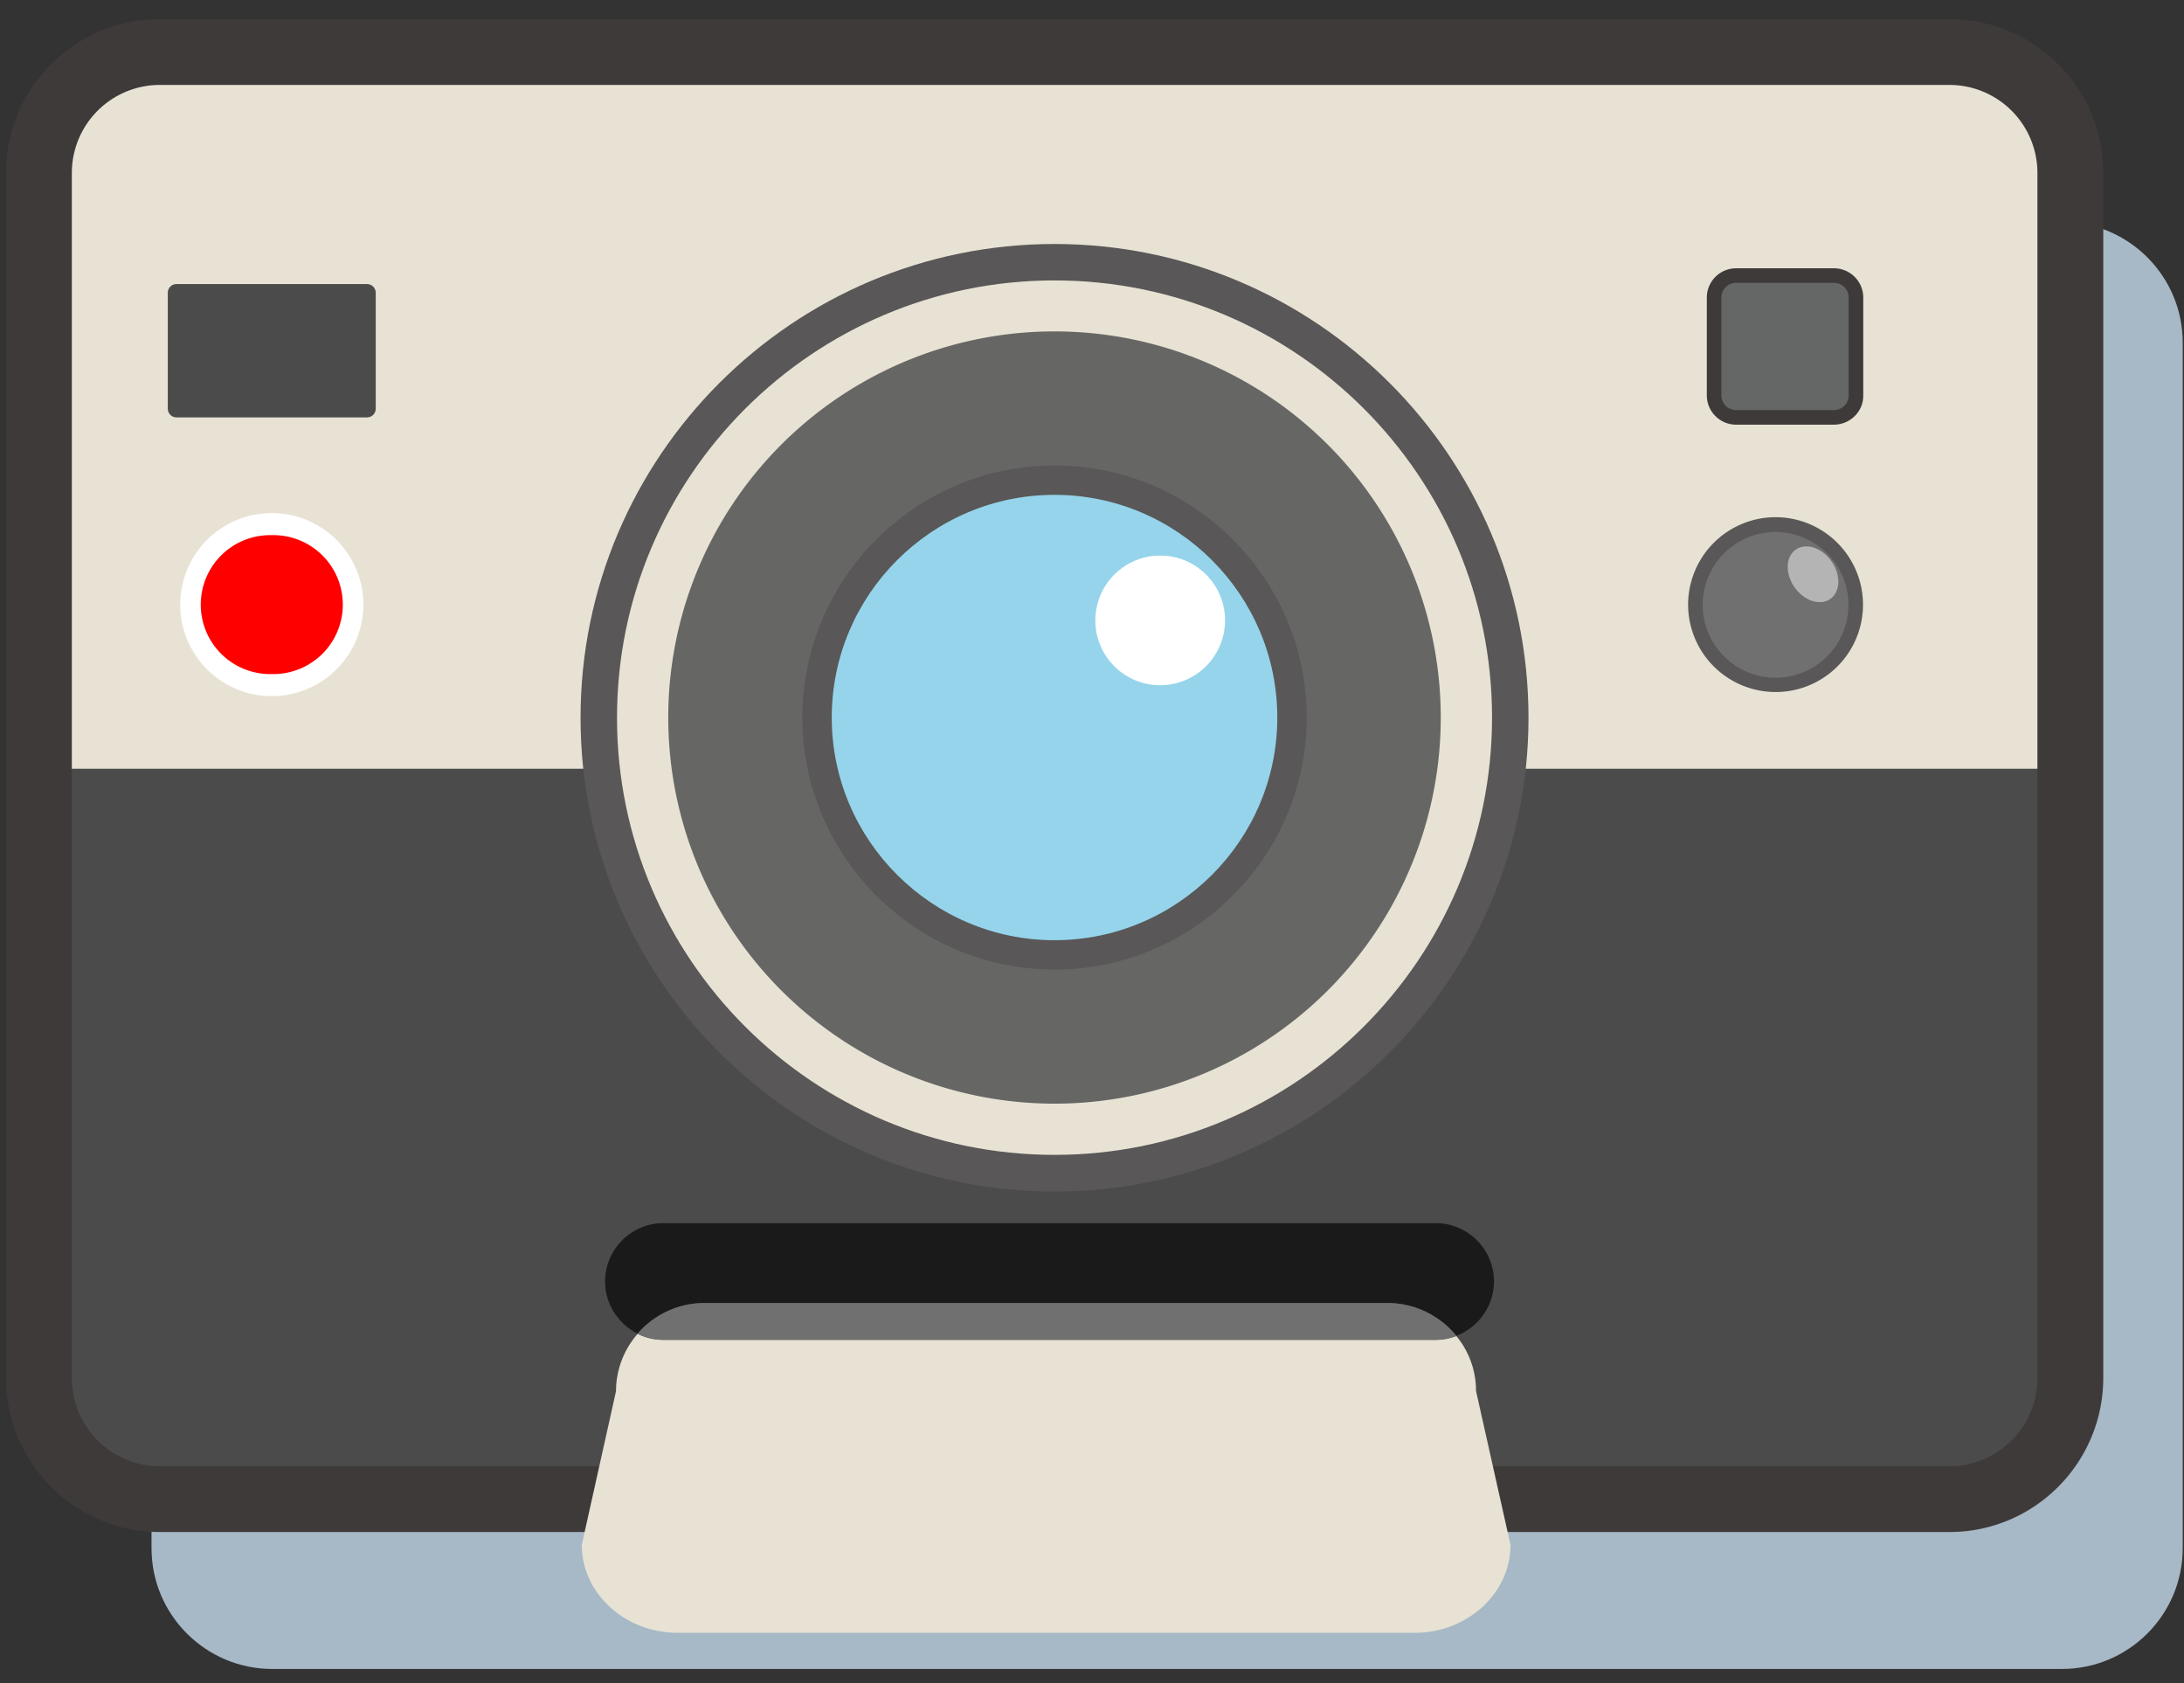 <svg width="122" height="94" fill="none" xmlns="http://www.w3.org/2000/svg">
  <rect width="100%" height="100%" fill="#333333" stroke="none"/>
  <g clip-path="url(#a)">
    <path d="M115.184 93.205H15.209c-3.718 0-6.745-3.024-6.745-6.74V19.132c0-3.716 3.027-6.74 6.745-6.74h99.975c3.718 0 6.744 3.024 6.744 6.74v67.333c0 3.716-3.026 6.74-6.744 6.74Z" fill="#A7B8C6" />
    <path d="M115.645 9.652c0-3.716-3.026-6.74-6.744-6.74H8.926c-3.718 0-6.745 3.024-6.745 6.74v44.32h113.464V9.652Z" fill="#E7E2D3" />
    <path d="M8.926 83.712H108.9c3.718 0 6.744-3.024 6.744-6.74v-34.04H2.168v34.04c0 3.716 3.026 6.74 6.758 6.74Z" fill="#4C4B4C" />
    <path d="M108.901 85.557H8.926c-4.736 0-8.59-3.852-8.59-8.585V9.652c0-4.733 3.854-8.584 8.59-8.584H108.9c4.736 0 8.59 3.851 8.59 8.584v67.32c-.014 4.733-3.854 8.585-8.59 8.585ZM8.926 4.743a4.918 4.918 0 0 0-4.913 4.91v67.32a4.918 4.918 0 0 0 4.913 4.908H108.9c2.7 0 4.912-2.197 4.912-4.909V9.652a4.918 4.918 0 0 0-4.912-4.909H8.926Z" fill="#3E3A39" />
    <path d="M33.448 40.07a25.427 25.427 0 0 0 7.457 17.99 25.459 25.459 0 0 0 18.002 7.452 25.472 25.472 0 0 0 18.001-7.451 25.441 25.441 0 0 0 7.457-17.99 25.433 25.433 0 0 0-7.457-17.99 25.467 25.467 0 0 0-36.003 0 25.433 25.433 0 0 0-7.457 17.99Z" fill="#E7E2D3" />
    <path d="M58.906 66.543c-14.602 0-26.476-11.866-26.476-26.459 0-14.592 11.874-26.458 26.476-26.458 14.602 0 26.477 11.866 26.477 26.458 0 14.58-11.875 26.459-26.477 26.459Zm0-50.883c-13.475 0-24.44 10.958-24.44 24.424 0 13.467 10.965 24.411 24.44 24.411 13.476 0 24.441-10.958 24.441-24.424 0-13.467-10.965-24.411-24.44-24.411Z" fill="#595757" />
    <path d="M37.33 40.071a21.556 21.556 0 0 0 6.319 15.247 21.585 21.585 0 0 0 30.515 0 21.556 21.556 0 0 0 0-30.494 21.585 21.585 0 0 0-30.515 0 21.556 21.556 0 0 0-6.32 15.247Z" fill="#666765" />
    <path d="M45.634 40.071c0 3.518 1.399 6.891 3.888 9.379a13.276 13.276 0 0 0 18.77 0 13.259 13.259 0 0 0 0-18.757 13.277 13.277 0 0 0-18.77 0 13.259 13.259 0 0 0-3.888 9.378Z" fill="#95D4EB" />
    <path d="M58.906 54.148c-7.762 0-14.086-6.32-14.086-14.077s6.324-14.077 14.086-14.077c7.763 0 14.087 6.32 14.087 14.077s-6.324 14.077-14.087 14.077Zm0-26.513c-6.866 0-12.444 5.588-12.444 12.436 0 6.849 5.591 12.436 12.444 12.436 6.867 0 12.445-5.587 12.445-12.436 0-6.848-5.578-12.436-12.445-12.436Z" fill="#595757" />
    <path d="M61.186 34.647a3.62 3.62 0 0 0 3.624 3.62 3.625 3.625 0 0 0 3.623-3.62 3.62 3.62 0 0 0-3.623-3.621 3.625 3.625 0 0 0-3.624 3.62Z" fill="#fff" />
    <path d="M39.351 72.768h38.147c1.547 0 2.945.719 3.854 1.83a3.263 3.263 0 0 0 2.104-3.037 3.265 3.265 0 0 0-3.257-3.255H37.058a3.265 3.265 0 0 0-3.257 3.255c0 1.275.746 2.373 1.805 2.916.922-1.044 2.252-1.709 3.745-1.709Z" fill="#1A1A1A" />
    <path d="M82.451 77.677a4.783 4.783 0 0 0-1.099-3.065 3.23 3.23 0 0 1-1.153.217H37.058a3.21 3.21 0 0 1-1.439-.339 4.867 4.867 0 0 0-1.208 3.2l-1.913 8.585c0 2.699 2.402 4.91 5.347 4.91h41.187c2.944 0 5.346-2.211 5.346-4.91l-1.927-8.598Z" fill="#E7E2D3" />
    <path d="M80.199 74.816c.407 0 .787-.082 1.153-.217a4.965 4.965 0 0 0-3.854-1.831H39.351a4.932 4.932 0 0 0-3.732 1.709 3.21 3.21 0 0 0 1.439.339h43.14ZM94.706 33.779a4.474 4.474 0 0 0 4.478 4.475 4.473 4.473 0 0 0 3.167-7.64 4.48 4.48 0 0 0-7.645 3.164Z" fill="#717071" />
    <path d="M99.184 38.647a4.89 4.89 0 0 1-4.885-4.882 4.89 4.89 0 0 1 4.885-4.882 4.889 4.889 0 0 1 4.885 4.882 4.88 4.88 0 0 1-4.885 4.882Zm0-8.937a4.073 4.073 0 0 0-4.071 4.069 4.073 4.073 0 0 0 4.071 4.068 4.064 4.064 0 0 0 4.071-4.069 4.073 4.073 0 0 0-4.071-4.068Z" fill="#595757" />
    <path d="M100.242 32.793c.126.181.278.342.447.473.169.131.351.23.537.291.185.061.37.083.544.065a.998.998 0 0 0 .47-.171c.136-.095.245-.224.323-.381.077-.157.12-.338.127-.533a1.81 1.81 0 0 0-.088-.604 2.197 2.197 0 0 0-.737-1.056 1.796 1.796 0 0 0-.537-.291 1.31 1.31 0 0 0-.545-.065.994.994 0 0 0-.469.17.992.992 0 0 0-.323.382c-.077.157-.12.338-.127.533-.007.195.023.4.088.604.065.204.163.402.29.583Z" fill="#B4B4B5" />
    <path d="M10.69 33.779a4.487 4.487 0 0 0 4.492 4.489 4.494 4.494 0 0 0 4.492-4.49 4.487 4.487 0 0 0-4.492-4.488 4.493 4.493 0 0 0-4.492 4.489Z" fill="red" />
    <path d="M15.182 38.878a5.118 5.118 0 0 1-5.116-5.113 5.118 5.118 0 0 1 5.116-5.113 5.118 5.118 0 0 1 5.116 5.113 5.118 5.118 0 0 1-5.116 5.113Zm0-8.992a3.88 3.88 0 1 0 0 7.758 3.88 3.88 0 1 0 0-7.758Z" fill="#fff" />
    <path d="M20.502 23.309H9.861a.486.486 0 0 1-.488-.488v-6.47c0-.27.217-.487.488-.487h10.64c.27 0 .488.216.488.488v6.469a.486.486 0 0 1-.488.488Z" fill="#4C4B4C" />
    <path d="M103.269 23.309h-7.111a.408.408 0 0 1-.407-.407v-7.106c0-.23.19-.407.407-.407h7.111c.231 0 .407.19.407.407v7.106a.408.408 0 0 1-.407.407Z" fill="#656767" />
    <path d="M102.441 23.716h-5.455c-.91 0-1.642-.733-1.642-1.641v-5.452c0-.909.732-1.64 1.642-1.64h5.455c.909 0 1.642.731 1.642 1.64v5.452c.014.908-.733 1.64-1.642 1.64Zm-5.455-7.92a.822.822 0 0 0-.828.827v5.452c0 .46.366.827.828.827h5.455a.823.823 0 0 0 .828-.827v-5.452a.823.823 0 0 0-.828-.827h-5.455Z" fill="#3E3A39" />
  </g>
  <defs>
    <clipPath id="a">
      <path fill="#fff" transform="translate(.336 .962)" d="M0 0h121.593v92.349H0z" />
    </clipPath>
  </defs>
</svg>